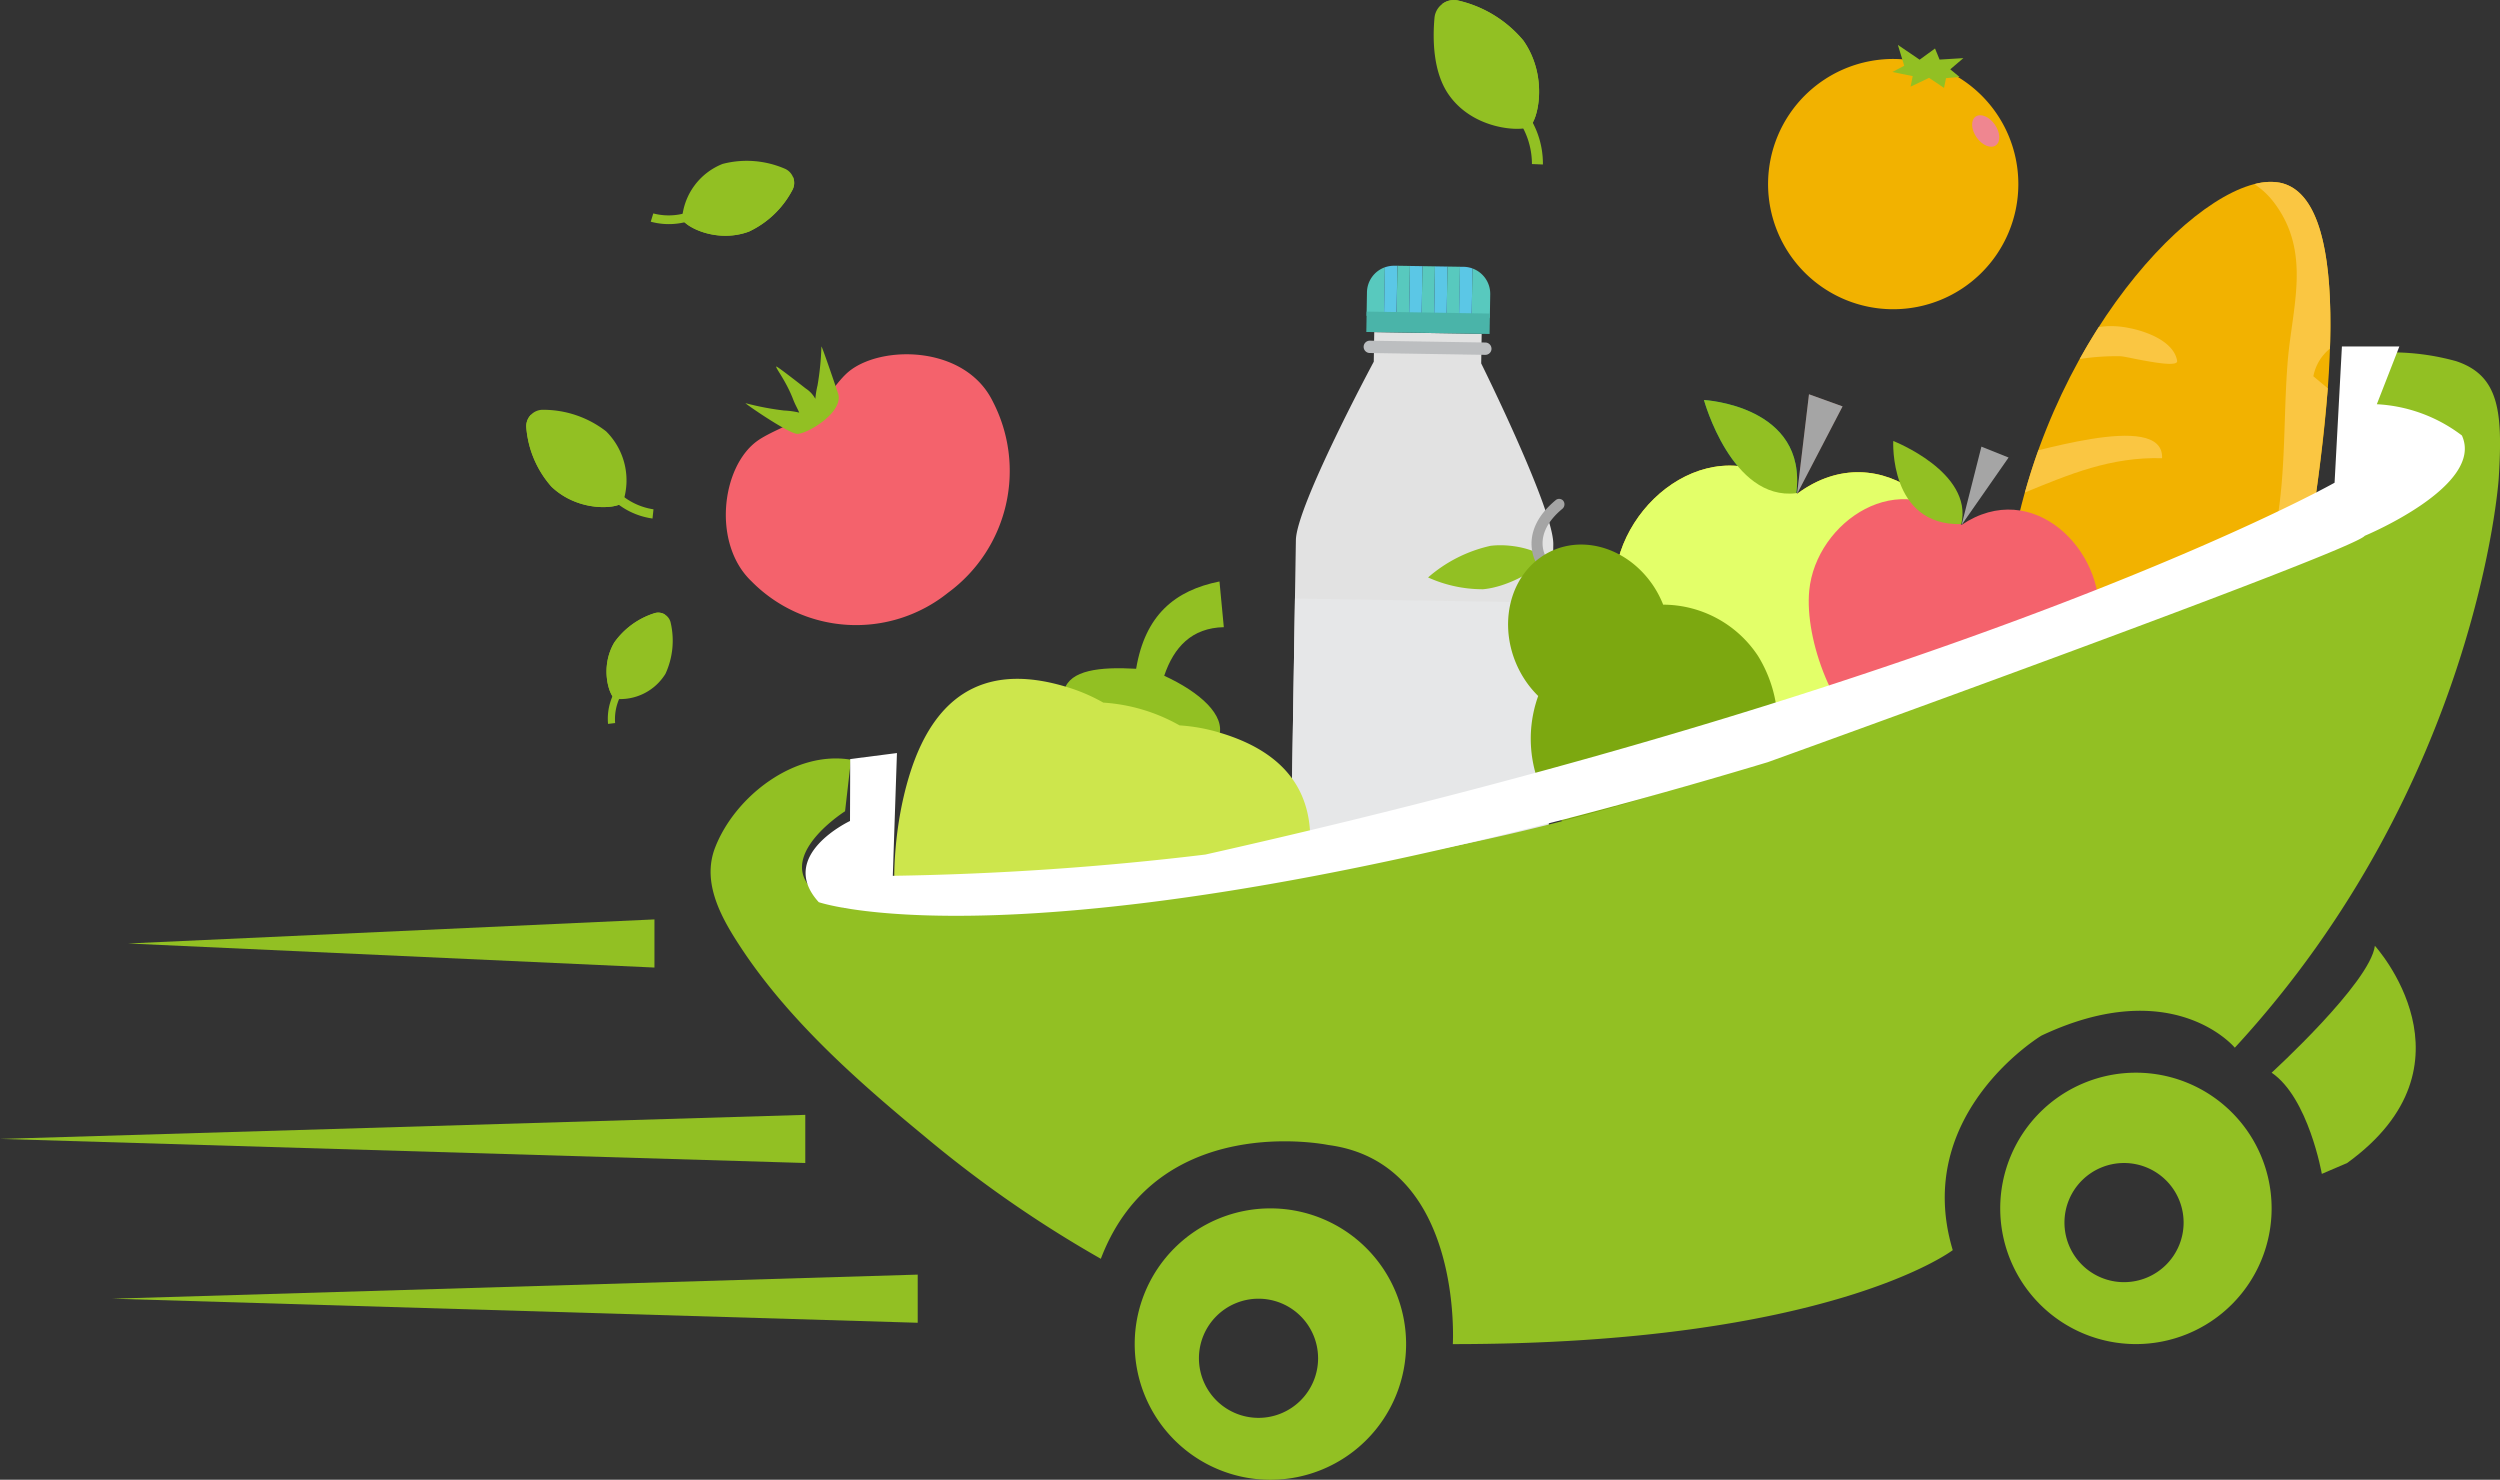 <svg xmlns="http://www.w3.org/2000/svg" width="198.53" height="117.511" viewBox="0 0 198.53 117.511">
  <rect x="0" y="0" width="198.53" height="117.511" fill="#333333" stroke="none"/>
  <g id="Group_441" data-name="Group 441" transform="translate(5519.001 -1366.903)">
    <path id="Path_238" data-name="Path 238" d="M563.151,230.885c.768-2.274,2.185-3.8,4.733-3.857l-.345-3.629c-3.55.71-5.909,2.68-6.618,6.932-2.928-.169-5.237.119-5.7,1.669-.537,1.8,2.565,1.445,5.959,2.458s5.795,3.011,6.333,1.212c.492-1.65-1.489-3.459-4.363-4.785Z" transform="translate(-5989.699 1189.68)" fill="#92c023"/>
    <path id="Path_239" data-name="Path 239" d="M613.409,216.438c6.7-4.967,14.014,1.78,13.644,8.491-.264,4.8-4.193,11.964-9.034,14.24-1.93.908-3.509-.178-5.827-.3s-4.007.8-5.827-.3c-4.564-2.752-7.721-10.278-7.456-15.075.369-6.711,8.381-12.682,14.5-7.065Z" transform="translate(-5989.699 1189.68)" fill="#f9d408"/>
    <path id="Path_240" data-name="Path 240" d="M613.409,216.438l3.611-6.943-2.667-.962-.944,7.906Z" transform="translate(-5989.699 1189.68)" fill="#664031"/>
    <path id="Path_241" data-name="Path 241" d="M606.013,208.989s8.242.429,7.329,7.4c-5.132.629-7.329-7.4-7.329-7.4Z" transform="translate(-5989.699 1189.68)" fill="#0d9d59"/>
    <path id="Path_242" data-name="Path 242" d="M613.409,216.438c6.7-4.967,14.014,1.78,13.644,8.491-.264,4.8-4.193,11.964-9.034,14.24-1.93.908-3.509-.178-5.827-.3s-4.007.8-5.827-.3c-4.564-2.752-7.721-10.278-7.456-15.075.369-6.711,8.381-12.682,14.5-7.065Z" transform="translate(-5989.699 1189.68)" fill="#e3ff69"/>
    <path id="Path_243" data-name="Path 243" d="M613.409,216.438l3.611-6.943-2.667-.962-.944,7.906Z" transform="translate(-5989.699 1189.68)" fill="#a5a5a5"/>
    <path id="Path_244" data-name="Path 244" d="M606.013,208.989s8.242.429,7.329,7.4c-5.132.629-7.329-7.4-7.329-7.4Z" transform="translate(-5989.699 1189.68)" fill="#92c023"/>
    <path id="Path_245" data-name="Path 245" d="M651.7,191.724c5.507,1.023,4.79,15.539,1.545,33.007s-7.788,31.273-13.295,30.25-12.672-17-9.427-34.471S646.19,190.7,651.7,191.724" transform="translate(-5989.699 1189.68)" fill="#f2b200"/>
    <path id="Path_246" data-name="Path 246" d="M632.944,229.383l-2.479-.461q.033-.344.074-.689c2.3-1.406,5.57-2.785,8-2.335a3.813,3.813,0,0,1,1.439.568l-1.011,1.312c-1.329.252-2.7.4-4,.761a10.188,10.188,0,0,0-2.023.844m7.806-2.05-.068-.231c.054.064.106.131.157.2l-.089.03" transform="translate(-5989.699 1189.68)" fill="#fee884"/>
    <path id="Path_247" data-name="Path 247" d="M631.5,216.332q.482-1.719,1.068-3.353c2.485-.613,6.072-1.439,8.154-1.052,1.047.195,1.714.695,1.671,1.683-4.061-.114-7.332,1.263-10.893,2.722" transform="translate(-5989.699 1189.68)" fill="#fac642"/>
    <path id="Path_248" data-name="Path 248" d="M635.852,205.734q.735-1.323,1.518-2.543c.217-.025.436-.051.657-.065a7.13,7.13,0,0,1,1.662.129c1.714.319,3.67,1.191,3.9,2.626.066.415-1.391.205-2.672-.033-.275-.051-.542-.1-.784-.151s-.459-.091-.635-.124a3.345,3.345,0,0,0-.412-.061,19,19,0,0,0-3.235.222" transform="translate(-5989.699 1189.68)" fill="#fac642"/>
    <path id="Path_249" data-name="Path 249" d="M651.447,227.742l-1.253-4.221-.132.171a18.7,18.7,0,0,0,.829-2.325c1.449-4.962,1.066-10.311,1.477-15.42.349-4.324,1.9-8.66-1.057-12.6a6.277,6.277,0,0,0-1.583-1.5,4.664,4.664,0,0,1,1.956-.126h0l.013,0c3.172.589,4.279,5.656,4.027,13.184a3.749,3.749,0,0,0-1.318,2.2l1.145.954a157.67,157.67,0,0,1-2.309,16.667q-.211,1.139-.431,2.257l-1.365.754" transform="translate(-5989.699 1189.68)" fill="#fac642"/>
    <path id="Path_250" data-name="Path 250" d="M626.473,218.91c-4.824-4.845-11.573-.271-12.1,5.213-.373,3.92,1.935,10.208,5.579,12.644,1.454.972,2.866.285,4.759.473s3.149,1.142,4.759.474c4.034-1.673,7.512-7.385,7.885-11.306.522-5.484-5.24-11.3-10.887-7.5Z" transform="translate(-5989.699 1189.68)" fill="#f4626c"/>
    <path id="Path_251" data-name="Path 251" d="M626.473,218.91l1.573-6.219,2.158.865-3.731,5.354Z" transform="translate(-5989.699 1189.68)" fill="#a5a5a5"/>
    <path id="Path_252" data-name="Path 252" d="M621.045,212.243s-.352,6.755,5.407,6.6c.948-4.129-5.407-6.6-5.407-6.6Z" transform="translate(-5989.699 1189.68)" fill="#92c023"/>
    <path id="Path_253" data-name="Path 253" d="M630.781,193.814a9.937,9.937,0,1,1-7.769-11.711,9.936,9.936,0,0,1,7.769,11.711Z" transform="translate(-5989.699 1189.68)" fill="#f2b200"/>
    <path id="Path_254" data-name="Path 254" d="M621.411,180.787l.505,1.658-.941.495,1.615.327-.169.838,1.469-.7,1.187.8.157-.777,1.077-.093-.738-.607,1.04-.888-1.891.115-.361-.882-1.22.891-1.731-1.176Z" transform="translate(-5989.699 1189.68)" fill="#92c023"/>
    <path id="Path_255" data-name="Path 255" d="M629.111,187.117c.442.63.476,1.368.076,1.649s-1.083,0-1.525-.634-.476-1.369-.076-1.649,1.083,0,1.525.634Z" transform="translate(-5989.699 1189.68)" fill="#ef8690"/>
    <path id="Path_256" data-name="Path 256" d="M588.323,206.082l.037-2.348-8.531-.137-.037,2.349s-6.141,11.435-6.185,14.172l-.01.6-.076,4.771-.485,30.234a1.488,1.488,0,0,0,1.463,1.511l17.468.28a1.488,1.488,0,0,0,1.511-1.463l.485-30.234.077-4.771.009-.6c.044-2.738-5.726-14.365-5.726-14.365Z" transform="translate(-5989.699 1189.68)" fill="#e2e2e2"/>
    <path id="Path_257" data-name="Path 257" d="M587.628,198.541l-.063,3.868-.993-.016.064-3.986-.993-.016-.064,3.986-.993-.016.064-3.986-.994-.016-.064,3.986-.993-.016.064-3.986-.994-.016-.064,3.986-.993-.016.062-3.848a2.14,2.14,0,0,0-1.423,1.98l-.03,1.874,9.788.157.031-1.874a2.14,2.14,0,0,0-1.412-2.045Z" transform="translate(-5989.699 1189.68)" fill="#58c9be"/>
    <path id="Path_258" data-name="Path 258" d="M581.6,202.313l.064-3.986-.243,0a2.133,2.133,0,0,0-.752.126l-.062,3.848.993.016Z" transform="translate(-5989.699 1189.68)" fill="#5bc7e6"/>
    <path id="Path_259" data-name="Path 259" d="M583.592,202.345l.064-3.986-.993-.016-.064,3.986.993.016Z" transform="translate(-5989.699 1189.68)" fill="#5bc7e6"/>
    <path id="Path_260" data-name="Path 260" d="M585.579,202.377l.064-3.986-.993-.016-.064,3.986.993.016Z" transform="translate(-5989.699 1189.68)" fill="#5bc7e6"/>
    <path id="Path_261" data-name="Path 261" d="M587.565,202.409l.063-3.868a2.137,2.137,0,0,0-.7-.13l-.3,0-.064,3.986.993.016Z" transform="translate(-5989.699 1189.68)" fill="#5bc7e6"/>
    <path id="Path_262" data-name="Path 262" d="M588.989,203.744l-9.788-.157.026-1.621,9.788.157-.026,1.621Z" transform="translate(-5989.699 1189.68)" fill="#4ab4a9"/>
    <path id="Path_263" data-name="Path 263" d="M589.142,204.921a.49.49,0,0,1-.5.482l-9.152-.147a.49.49,0,1,1,.016-.979l9.151.146a.492.492,0,0,1,.483.5Z" transform="translate(-5989.699 1189.68)" fill="#bcbec0"/>
    <path id="Path_264" data-name="Path 264" d="M638.592,226.636c-.39,1.3.027,2.569.933,2.843s1.96-.556,2.351-1.852-.027-2.57-.934-2.843-1.96.556-2.35,1.852Z" transform="translate(-5989.699 1189.68)" fill="#67387f"/>
    <path id="Path_265" data-name="Path 265" d="M593.428,246.241l-20.235-.325.34-21.161,20.235.325-.34,21.161Z" transform="translate(-5989.699 1189.68)" fill="#e6e7e8"/>
    <path id="Path_266" data-name="Path 266" d="M549.521,209.071a11.992,11.992,0,0,1-3.54,15.224l-.008.006a11.658,11.658,0,0,1-15.61-.928c-3.124-2.984-2.375-9.1.484-11.143.907-.65,2.591-1.273,3.747-1.947l.027-.016c1.657-.93,2.414-2.747,3.628-3.654,2.689-2.007,9.111-1.894,11.272,2.458Z" transform="translate(-5989.699 1189.68)" fill="#f4626c"/>
    <path id="Path_267" data-name="Path 267" d="M535.928,204.736a21.711,21.711,0,0,1-.31,3.1,6.863,6.863,0,0,0-.171,1.06,2.3,2.3,0,0,0-.769-.826c-.069-.052-2.273-1.783-2.33-1.741-.106.079.751,1.084,1.344,2.633.155.4.343.72.476,1.027a6.5,6.5,0,0,0-1.21-.166,22.114,22.114,0,0,1-3.058-.584c-.023.049,3.413,2.419,4.1,2.435.69.052,3.6-1.6,3.281-3.112-.01-.051-1.294-3.832-1.352-3.823Z" transform="translate(-5989.699 1189.68)" fill="#92c023"/>
    <path id="Path_268" data-name="Path 268" d="M567.589,235.415a14.035,14.035,0,0,0-3.221-.588,14.124,14.124,0,0,0-6.054-1.808,14.046,14.046,0,0,0-3.016-1.274c-5.213-1.557-10.13-.5-12.433,7.21s-1.3,18.671,4.213,20.318a7.393,7.393,0,0,0,1.077.232,7.275,7.275,0,0,0,4.478,3.579,6.808,6.808,0,0,0,5.434-.672,7.389,7.389,0,0,0,1.3.532c5.754,1.718,12.362-6.971,14.664-14.683S572.8,236.972,567.589,235.415Z" transform="translate(-5989.699 1189.68)" fill="#cde64c"/>
    <g id="Group_433" data-name="Group 433" transform="translate(-5989.699 1189.68)">
      <path id="Path_269" data-name="Path 269" d="M522.514,218.4a5.852,5.852,0,0,1-3.764-2.142l.556-.481a5.213,5.213,0,0,0,3.287,1.892l-.079.731Z" fill="#92c023"/>
      <g id="Group_432" data-name="Group 432">
        <path id="Path_270" data-name="Path 270" d="M520.151,217.13l.014-.016a5.48,5.48,0,0,0-1.338-5.64,8.154,8.154,0,0,0-4.983-1.709,1.312,1.312,0,0,0-1.347,1.445,8.046,8.046,0,0,0,2,4.667c2.143,2.035,5.181,1.755,5.655,1.253Z" fill="#92c023"/>
        <path id="Path_271" data-name="Path 271" d="M520.151,217.13l.014-.016c-3.249-1.3-6.264-5.446-7.288-6.968a1.273,1.273,0,0,0-.38,1.064,8.046,8.046,0,0,0,2,4.667c2.143,2.035,5.181,1.755,5.655,1.253Z" fill="#92c023"/>
      </g>
    </g>
    <g id="Group_435" data-name="Group 435" transform="translate(-5989.699 1189.68)">
      <path id="Path_272" data-name="Path 272" d="M522.374,194.828a5.462,5.462,0,0,0,4.018-.456l-.3-.617a4.866,4.866,0,0,1-3.516.416l-.2.657Z" fill="#92c023"/>
      <g id="Group_434" data-name="Group 434">
        <path id="Path_273" data-name="Path 273" d="M524.868,194.608l-.006-.019a5.115,5.115,0,0,1,3.219-4.349,7.612,7.612,0,0,1,4.9.363,1.222,1.222,0,0,1,.625,1.735,7.506,7.506,0,0,1-3.429,3.271c-2.586.96-5.09-.4-5.313-1Z" fill="#92c023"/>
        <path id="Path_274" data-name="Path 274" d="M524.868,194.608l-.006-.019c3.265.079,7.376-2.374,8.814-3.3a1.183,1.183,0,0,1-.066,1.053,7.506,7.506,0,0,1-3.429,3.271c-2.586.96-5.09-.4-5.313-1Z" fill="#92c023"/>
      </g>
    </g>
    <g id="Group_437" data-name="Group 437" transform="translate(-5989.699 1189.68)">
      <path id="Path_275" data-name="Path 275" d="M593.224,190.286a6.946,6.946,0,0,0-1.854-4.791l-.661.568a6.181,6.181,0,0,1,1.643,4.187l.872.036Z" fill="#92c023"/>
      <g id="Group_436" data-name="Group 436">
        <path id="Path_276" data-name="Path 276" d="M592.151,187.292l-.021.013c-.6.355-4.394.279-6.381-2.557-1.263-1.8-1.289-4.433-1.132-6.143a1.555,1.555,0,0,1,1.931-1.326,9.524,9.524,0,0,1,5.123,3.161c2.013,2.87,1.152,6.384.48,6.852Z" fill="#92c023"/>
        <path id="Path_277" data-name="Path 277" d="M592.151,187.292l-.021.013c-.954-4.037-5.291-8.3-6.9-9.767a1.5,1.5,0,0,1,1.315-.259,9.524,9.524,0,0,1,5.123,3.161c2.013,2.87,1.152,6.384.48,6.852Z" fill="#92c023"/>
      </g>
    </g>
    <g id="Group_438" data-name="Group 438" transform="translate(-5989.699 1189.68)">
      <path id="Path_278" data-name="Path 278" d="M518.984,234.708a4.506,4.506,0,0,1,.954-3.2l.458.334a4.02,4.02,0,0,0-.849,2.8l-.563.068Z" fill="#92c023"/>
      <path id="Path_279" data-name="Path 279" d="M519.524,232.712l.015.007a4.225,4.225,0,0,0,4.005-1.987,6.3,6.3,0,0,0,.417-4.042,1.012,1.012,0,0,0-1.321-.76,6.2,6.2,0,0,0-3.159,2.314c-1.156,1.965-.416,4.2.043,4.468Z" fill="#92c023"/>
      <path id="Path_280" data-name="Path 280" d="M519.524,232.712l.015.007c.41-2.667,3-5.655,3.967-6.689a.98.98,0,0,0-.866-.1,6.2,6.2,0,0,0-3.159,2.314c-1.156,1.965-.416,4.2.043,4.468Z" fill="#92c023"/>
    </g>
    <path id="Path_281" data-name="Path 281" d="M584.107,223.077a11.249,11.249,0,0,1,4.948-2.507c1.919-.246,4.313.507,4.121,1.1-.245.751-2.737,2.179-4.711,2.346a10.505,10.505,0,0,1-4.358-.936Z" transform="translate(-5989.699 1189.68)" fill="#92c023"/>
    <path id="Path_282" data-name="Path 282" d="M593.336,222.1l0,0a.421.421,0,0,1-.6-.1c-.017-.025-1.589-2.483,1.493-5.052a.426.426,0,0,1,.617.051.464.464,0,0,1-.086.637c-2.406,2-1.331,3.753-1.283,3.826a.477.477,0,0,1-.133.631Z" transform="translate(-5989.699 1189.68)" fill="#a5a5a5"/>
    <path id="Path_283" data-name="Path 283" d="M602.775,225.245a7.967,7.967,0,0,0-.76-1.468c-2.18-3.295-6.234-4.3-9.052-2.239s-3.336,6.4-1.156,9.693a7.979,7.979,0,0,0,1.042,1.262,10.055,10.055,0,0,0,1.007,8.833,9.413,9.413,0,0,0,13.579,2.086,10.521,10.521,0,0,0,2.87-14.1,9.045,9.045,0,0,0-7.53-4.071Z" transform="translate(-5989.699 1189.68)" fill="#7ca810"/>
    <path id="Path_284" data-name="Path 284" d="M640.316,262.407a10.776,10.776,0,1,0,10.776,10.776A10.777,10.777,0,0,0,640.316,262.407Zm-.944,16.635a4.731,4.731,0,1,1,4.731-4.732A4.732,4.732,0,0,1,639.372,279.042Z" transform="translate(-5989.699 1189.68)" fill="#92c023"/>
    <path id="Path_285" data-name="Path 285" d="M571.583,273.183a10.776,10.776,0,1,0,10.776,10.776A10.776,10.776,0,0,0,571.583,273.183Zm-.945,16.635a4.731,4.731,0,1,1,4.732-4.732A4.732,4.732,0,0,1,570.638,289.818Z" transform="translate(-5989.699 1189.68)" fill="#92c023"/>
    <path id="Path_286" data-name="Path 286" d="M651.092,262.407s7.83-7.149,8.2-10.076c0,0,8.6,9.431-2.2,17.248l-2.013.864S654.019,264.395,651.092,262.407Z" transform="translate(-5989.699 1189.68)" fill="#92c023"/>
    <path id="Path_287" data-name="Path 287" d="M522.669,250.235v3.823l-41.8-1.911Z" transform="translate(-5989.699 1189.68)" fill="#92c023"/>
    <path id="Path_288" data-name="Path 288" d="M534.647,265.756v3.823L470.7,267.667Z" transform="translate(-5989.699 1189.68)" fill="#92c023"/>
    <path id="Path_289" data-name="Path 289" d="M543.575,278.443v3.823l-63.95-1.911Z" transform="translate(-5989.699 1189.68)" fill="#92c023"/>
    <path id="Path_290" data-name="Path 290" d="M537.806,241.647s-7.693,4.858,0,7.692c0,0,42.918.4,74.094-12.551,0,0,42.109-13.766,49.4-19.839,0,0,6.073-7.693-4.454-6.884l.355-4.56a19.273,19.273,0,0,1,8.547.4c3.421,1.141,3.714,4.006,3.375,9.358,0,0-1.625,24.206-20.954,45.16,0,0-4.877-5.9-15.354-.961,0,0-10.3,6.2-7.045,17.038,0,0-9.769,7.462-39.7,7.462,0,0,.847-14.4-9.882-15.811,0,0-13.553-2.823-18.07,9.035a94.714,94.714,0,0,1-14.143-9.844c-5.246-4.324-10.652-9.129-14.419-14.835-1.543-2.338-3.165-5.159-2.068-7.981,1.59-4.09,6.342-7.733,10.788-6.971Z" transform="translate(-5989.699 1189.68)" fill="#92c023"/>
    <path id="Path_291" data-name="Path 291" d="M538.216,237.5l-.017,4.919s-5.851,2.747-2.481,6.448c0,0,17.81,6.21,75.362-11.117,0,0,46.482-16.751,47.409-17.978,0,0,9.544-3.964,7.713-7.967a12.2,12.2,0,0,0-6.755-2.482l1.789-4.586h-4.562l-.583,10.82s-27.58,15.559-89.671,29.528a236.592,236.592,0,0,1-24.823,1.688l.329-9.749Z" transform="translate(-5989.699 1189.68)" fill="#fff"/>
  </g>
</svg>
